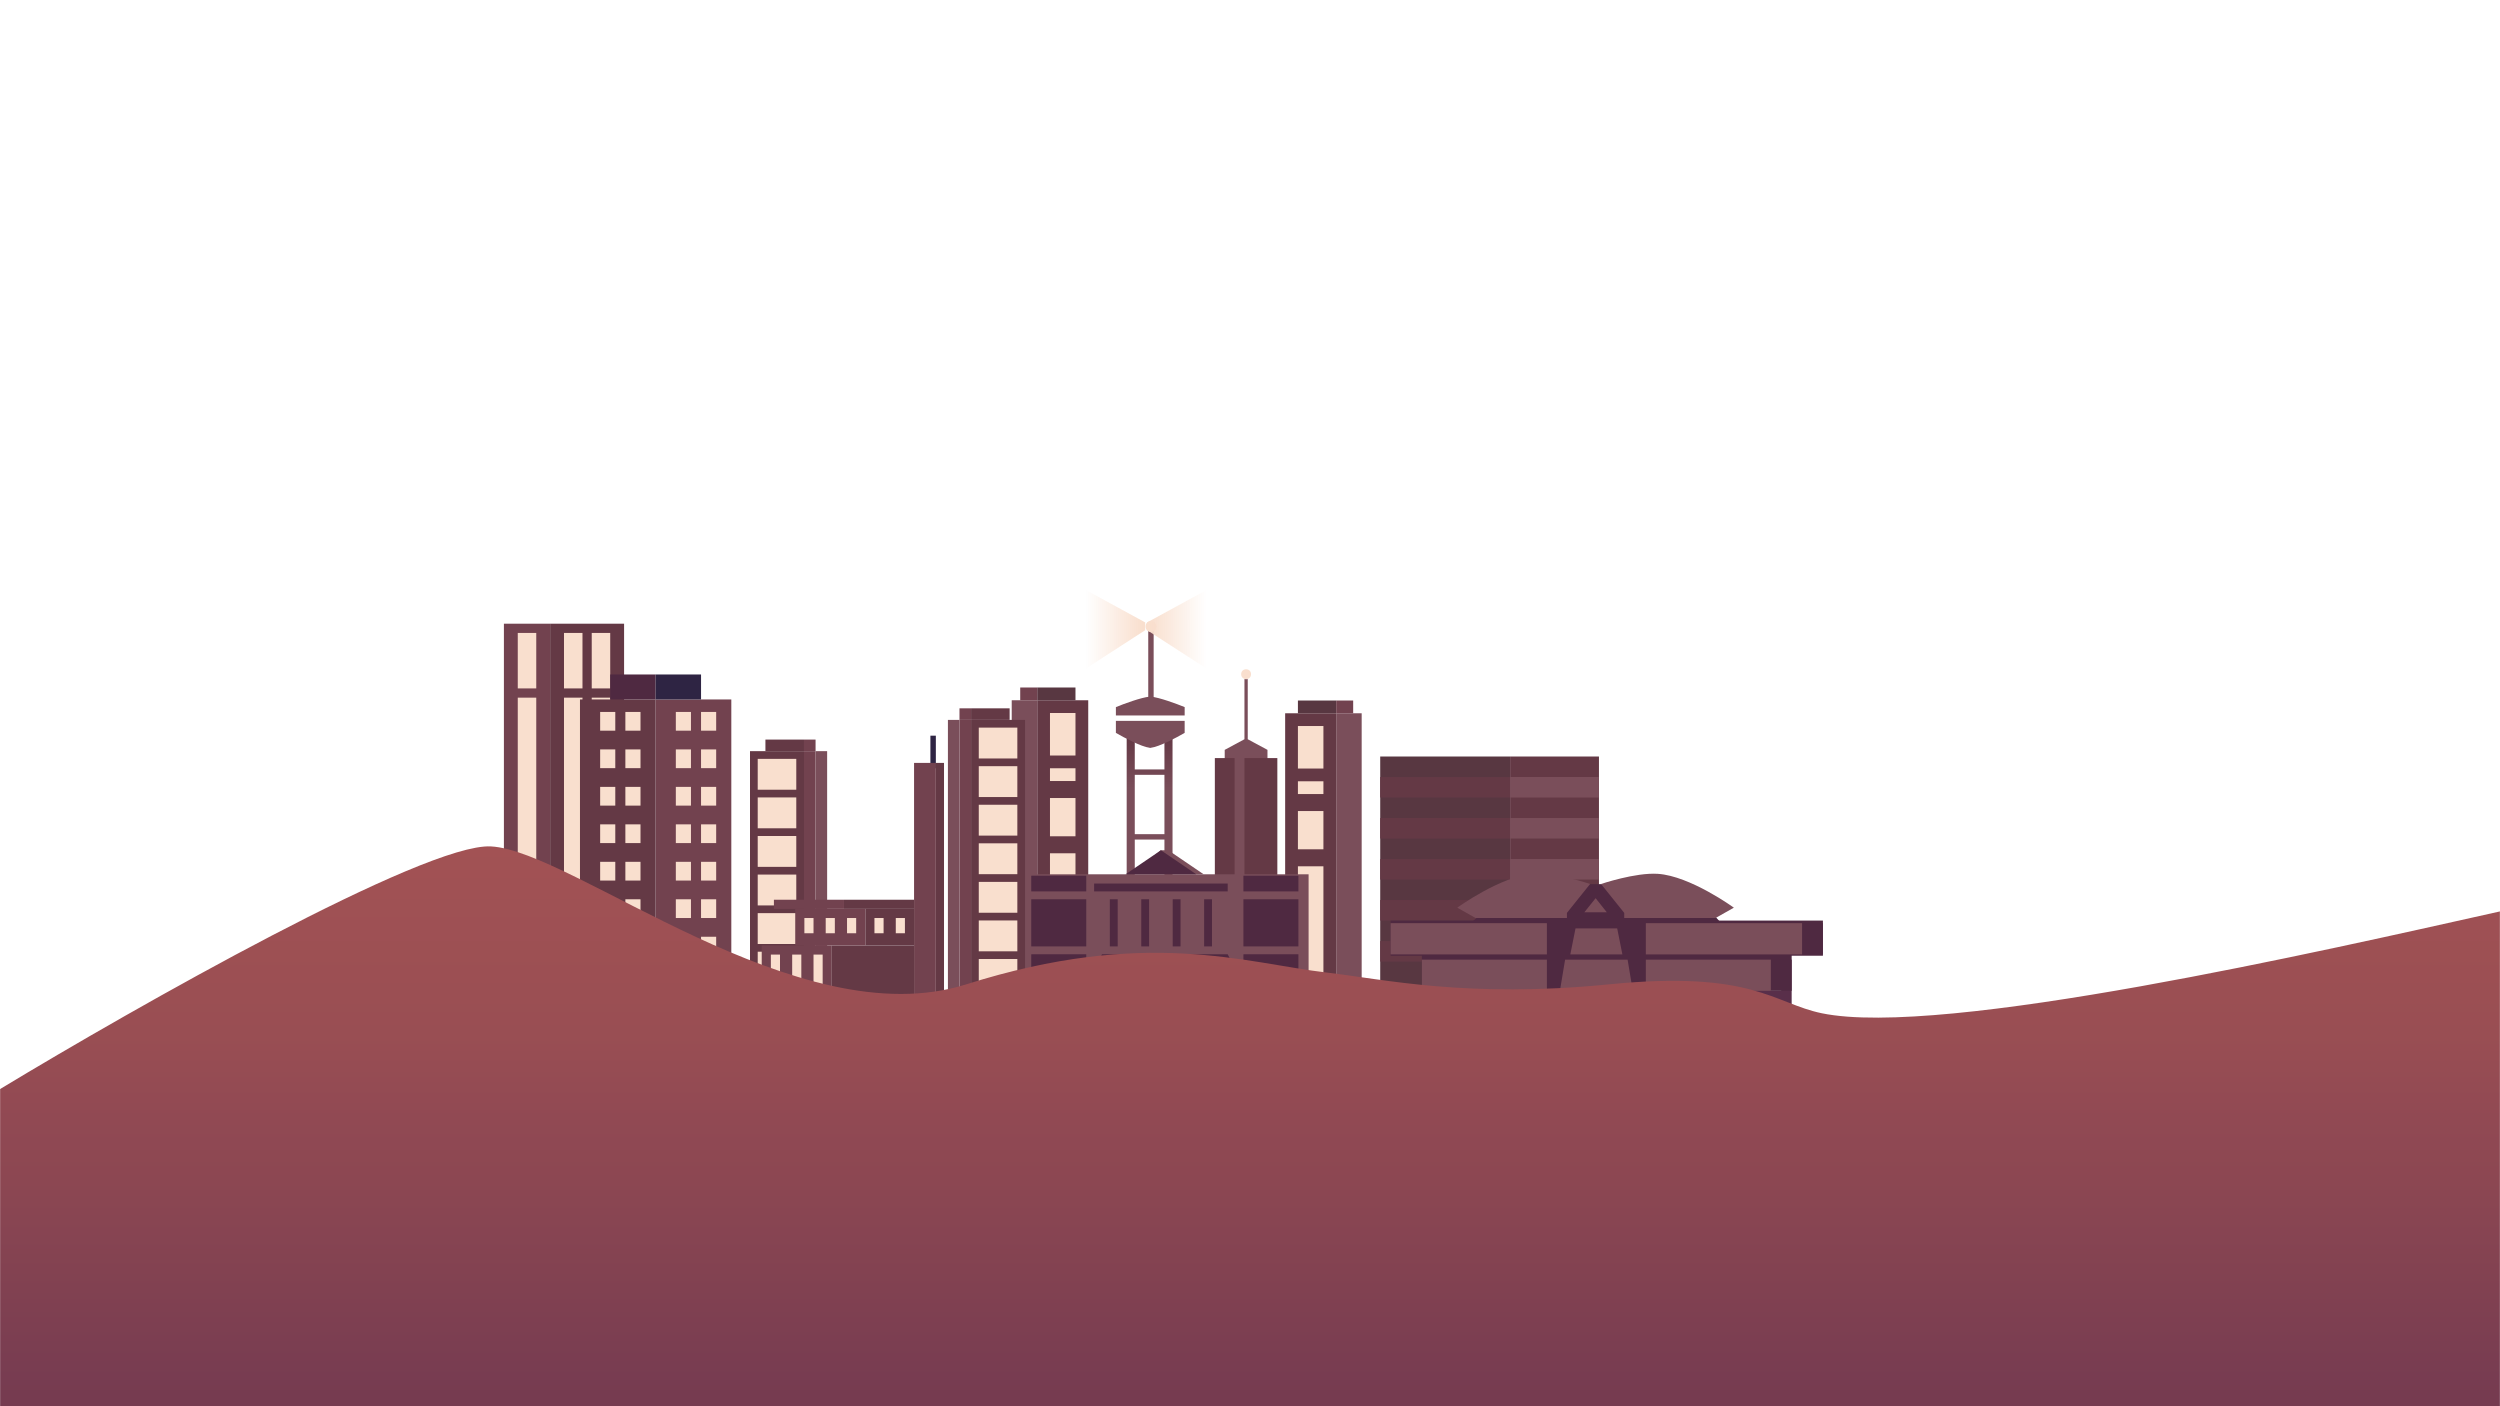 <svg width="1920" height="1080" viewBox="0 0 1920 1080" fill="none" xmlns="http://www.w3.org/2000/svg">
<mask id="mask0" mask-type="alpha" maskUnits="userSpaceOnUse" x="0" y="374" width="1920" height="706">
<rect y="374" width="1920" height="706" fill="#C4C4C4"/>
</mask>
<g mask="url(#mask0)">
<rect x="714.547" y="565" width="4.182" height="25.091" fill="#2E2443"/>
<rect x="702" y="585.908" width="16.727" height="177.727" fill="#72424F"/>
<rect x="718.727" y="585.908" width="6.273" height="177.727" fill="#643945"/>
<rect x="387" y="479" width="35.5" height="213" fill="#72424F"/>
<rect x="422.5" y="479" width="56.8" height="213" fill="#643945"/>
<rect x="397.648" y="486.1" width="14.2" height="42.6" fill="#F9DFCE"/>
<rect x="433.148" y="486.1" width="14.2" height="42.6" fill="#F9DFCE"/>
<rect x="454.449" y="486.1" width="14.2" height="42.6" fill="#F9DFCE"/>
<rect x="397.648" y="535.801" width="14.2" height="142" fill="#F9DFCE"/>
<rect x="433.148" y="535.801" width="14.2" height="142" fill="#F9DFCE"/>
<rect x="454.449" y="535.801" width="14.2" height="142" fill="#F9DFCE"/>
<rect x="1060" y="581" width="99.75" height="178.5" fill="#583741"/>
<rect x="1060" y="596.75" width="99.75" height="15.75" fill="#643945"/>
<rect x="1060" y="628.25" width="99.75" height="15.75" fill="#643945"/>
<rect x="1060" y="659.75" width="99.75" height="15.75" fill="#643945"/>
<rect x="1060" y="691.25" width="99.75" height="15.75" fill="#643945"/>
<rect x="1060" y="722.75" width="99.75" height="15.75" fill="#643945"/>
<rect x="1159.75" y="581" width="68.25" height="178.5" fill="#643945"/>
<rect x="1159.75" y="596.75" width="68.25" height="15.75" fill="#7A4E5A"/>
<rect x="1159.75" y="628.25" width="68.25" height="15.75" fill="#7A4E5A"/>
<rect x="1159.75" y="659.75" width="68.25" height="15.75" fill="#7A4E5A"/>
<rect x="1159.75" y="691.25" width="68.25" height="15.75" fill="#7A4E5A"/>
<rect x="1159.75" y="722.75" width="68.25" height="15.75" fill="#7A4E5A"/>
<rect x="576" y="576.887" width="41.468" height="225.114" fill="#643945"/>
<rect x="617.469" y="576.887" width="8.886" height="225.114" fill="#72424F"/>
<rect x="626.355" y="576.887" width="8.886" height="225.114" fill="#7A4E5A"/>
<rect x="617.469" y="568" width="8.886" height="8.886" fill="#72424F"/>
<rect x="587.848" y="568" width="29.62" height="8.886" fill="#643945"/>
<rect x="581.926" y="582.811" width="29.62" height="23.696" fill="#F9DFCE"/>
<rect x="581.926" y="612.43" width="29.62" height="23.696" fill="#F9DFCE"/>
<rect x="581.926" y="642.051" width="29.62" height="23.696" fill="#F9DFCE"/>
<rect x="581.926" y="671.67" width="29.62" height="23.696" fill="#F9DFCE"/>
<rect x="581.926" y="701.291" width="29.62" height="23.696" fill="#F9DFCE"/>
<rect x="581.926" y="730.912" width="29.62" height="23.696" fill="#F9DFCE"/>
<rect x="581.926" y="760.531" width="29.62" height="23.696" fill="#F9DFCE"/>
<rect x="503.535" y="537.184" width="58.117" height="215.816" fill="#72424F"/>
<rect x="445.418" y="537.184" width="58.117" height="215.816" fill="#643945"/>
<rect x="480.285" y="546.773" width="11.623" height="14.388" fill="#F9DFCE"/>
<rect x="460.918" y="546.773" width="11.623" height="14.388" fill="#F9DFCE"/>
<rect x="480.285" y="575.553" width="11.623" height="14.388" fill="#F9DFCE"/>
<rect x="460.918" y="575.553" width="11.623" height="14.388" fill="#F9DFCE"/>
<rect x="480.285" y="604.326" width="11.623" height="14.388" fill="#F9DFCE"/>
<rect x="460.918" y="604.326" width="11.623" height="14.388" fill="#F9DFCE"/>
<rect x="480.285" y="633.102" width="11.623" height="14.388" fill="#F9DFCE"/>
<rect x="460.918" y="633.102" width="11.623" height="14.388" fill="#F9DFCE"/>
<rect x="480.285" y="661.877" width="11.623" height="14.388" fill="#F9DFCE"/>
<rect x="460.918" y="661.877" width="11.623" height="14.388" fill="#F9DFCE"/>
<rect x="480.285" y="690.652" width="11.623" height="14.388" fill="#F9DFCE"/>
<rect x="460.918" y="690.652" width="11.623" height="14.388" fill="#F9DFCE"/>
<rect x="480.285" y="719.428" width="11.623" height="14.388" fill="#F9DFCE"/>
<rect x="460.918" y="719.428" width="11.623" height="14.388" fill="#F9DFCE"/>
<rect x="538.402" y="546.773" width="11.623" height="14.388" fill="#F9DFCE"/>
<rect x="519.035" y="546.773" width="11.623" height="14.388" fill="#F9DFCE"/>
<rect x="538.402" y="575.553" width="11.623" height="14.388" fill="#F9DFCE"/>
<rect x="519.035" y="575.553" width="11.623" height="14.388" fill="#F9DFCE"/>
<rect x="538.402" y="604.326" width="11.623" height="14.388" fill="#F9DFCE"/>
<rect x="519.035" y="604.326" width="11.623" height="14.388" fill="#F9DFCE"/>
<rect x="538.402" y="633.102" width="11.623" height="14.388" fill="#F9DFCE"/>
<rect x="519.035" y="633.102" width="11.623" height="14.388" fill="#F9DFCE"/>
<rect x="538.402" y="661.877" width="11.623" height="14.388" fill="#F9DFCE"/>
<rect x="519.035" y="661.877" width="11.623" height="14.388" fill="#F9DFCE"/>
<rect x="538.402" y="690.652" width="11.623" height="14.388" fill="#F9DFCE"/>
<rect x="519.035" y="690.652" width="11.623" height="14.388" fill="#F9DFCE"/>
<rect x="538.402" y="719.428" width="11.623" height="14.388" fill="#F9DFCE"/>
<rect x="519.035" y="719.428" width="11.623" height="14.388" fill="#F9DFCE"/>
<rect x="468.668" y="518" width="34.87" height="19.184" fill="#4F2941"/>
<rect x="503.535" y="518" width="34.87" height="19.184" fill="#2E2443"/>
<rect width="39.176" height="280.762" transform="matrix(-1 0 0 1 835.766 537.795)" fill="#643945"/>
<rect width="19.588" height="280.762" transform="matrix(-1 0 0 1 796.586 537.795)" fill="#7A4E5A"/>
<rect width="19.588" height="32.647" transform="matrix(-1 0 0 1 825.969 547.588)" fill="#F9DFCE"/>
<rect width="19.588" height="9.794" transform="matrix(-1 0 0 1 825.969 590.029)" fill="#F9DFCE"/>
<rect width="19.588" height="29.382" transform="matrix(-1 0 0 1 825.969 612.881)" fill="#F9DFCE"/>
<rect width="19.588" height="156.704" transform="matrix(-1 0 0 1 825.969 655.322)" fill="#F9DFCE"/>
<rect width="29.382" height="9.794" transform="matrix(-1 0 0 1 825.969 528)" fill="#583741"/>
<rect width="13.059" height="9.794" transform="matrix(-1 0 0 1 796.586 528)" fill="#72424F"/>
<rect x="987" y="547.795" width="39.176" height="280.762" fill="#643945"/>
<rect x="1026.18" y="547.795" width="19.588" height="280.762" fill="#7A4E5A"/>
<rect x="996.797" y="557.588" width="19.588" height="32.647" fill="#F9DFCE"/>
<rect x="996.797" y="600.029" width="19.588" height="9.794" fill="#F9DFCE"/>
<rect x="996.797" y="622.881" width="19.588" height="29.382" fill="#F9DFCE"/>
<rect x="996.797" y="665.322" width="19.588" height="156.704" fill="#F9DFCE"/>
<rect x="996.797" y="538" width="29.382" height="9.794" fill="#583741"/>
<rect x="1026.18" y="538" width="13.059" height="9.794" fill="#72424F"/>
<rect x="585" y="726.1" width="53.82" height="37.44" fill="#72424F"/>
<rect x="592.02" y="733.119" width="7.02" height="23.4" fill="#F9DFCE"/>
<rect x="608.398" y="733.119" width="7.02" height="23.4" fill="#F9DFCE"/>
<rect x="624.781" y="733.119" width="7.02" height="23.4" fill="#F9DFCE"/>
<rect x="638.82" y="726.1" width="63.18" height="37.44" fill="#643945"/>
<rect x="610.738" y="698.02" width="53.82" height="28.08" fill="#72424F"/>
<rect x="664.559" y="698.02" width="37.44" height="28.08" fill="#643945"/>
<rect x="648.18" y="691" width="53.82" height="7.02" fill="#643945"/>
<rect x="594.359" y="691" width="53.82" height="7.02" fill="#72424F"/>
<rect x="617.762" y="705.039" width="7.02" height="11.7" fill="#F9DFCE"/>
<rect x="634.141" y="705.039" width="7.02" height="11.7" fill="#F9DFCE"/>
<rect x="650.52" y="705.039" width="7.02" height="11.7" fill="#F9DFCE"/>
<rect x="671.578" y="705.039" width="7.02" height="11.7" fill="#F9DFCE"/>
<rect x="687.961" y="705.039" width="7.02" height="11.7" fill="#F9DFCE"/>
<path fill-rule="evenodd" clip-rule="evenodd" d="M871.503 566.068H865.289V700.706H871.503V644.78H894.286V640.637H871.503V595.068H894.289V700.707H900.503V566.069H894.289V590.925H871.503V566.068Z" fill="url(#paint0_linear)"/>
<path fill-rule="evenodd" clip-rule="evenodd" d="M857 553.641V562.847C863.197 566.471 876.543 573.518 882.889 574.286V574.354C883.056 574.354 883.23 574.348 883.411 574.336C883.59 574.348 883.762 574.354 883.928 574.354V574.286C890.274 573.519 903.62 566.471 909.817 562.847V553.641H883.928V553.641H857Z" fill="#7A4E5A"/>
<path fill-rule="evenodd" clip-rule="evenodd" d="M909.82 549.498V543.054C903.623 540.517 890.277 535.584 883.931 535.046V534.998C883.764 534.998 883.59 535.003 883.408 535.011C883.23 535.003 883.058 534.999 882.893 534.999V535.046C876.547 535.583 863.201 540.517 857.004 543.053V549.498H882.893V549.498H909.82Z" fill="#7A4E5A"/>
<rect x="881.855" y="483.215" width="4.143" height="53.855" fill="#7A4E5A"/>
<circle cx="883.928" cy="481.143" r="4.143" fill="#F9DFCE"/>
<path fill-rule="evenodd" clip-rule="evenodd" d="M958.265 521.578H955.738V567.731L940.578 575.894V740.104H956.999L956.999 740.105H973.42V575.894L958.265 567.734V521.578Z" fill="#7A4E5A"/>
<rect x="933" y="582.211" width="15.158" height="159.158" fill="#643945"/>
<rect x="955.738" y="582.211" width="25.263" height="159.158" fill="#643945"/>
<circle cx="957" cy="517.789" r="3.789" fill="#F9DFCE"/>
<rect width="41.468" height="225.114" transform="matrix(-1 0 0 1 787.242 552.887)" fill="#643945"/>
<rect width="8.886" height="225.114" transform="matrix(-1 0 0 1 745.773 552.887)" fill="#72424F"/>
<rect width="8.886" height="225.114" transform="matrix(-1 0 0 1 736.887 552.887)" fill="#7A4E5A"/>
<rect width="8.886" height="8.886" transform="matrix(-1 0 0 1 745.773 544)" fill="#72424F"/>
<rect width="29.62" height="8.886" transform="matrix(-1 0 0 1 775.395 544)" fill="#643945"/>
<rect width="29.62" height="23.696" transform="matrix(-1 0 0 1 781.316 558.811)" fill="#F9DFCE"/>
<rect width="29.62" height="23.696" transform="matrix(-1 0 0 1 781.316 588.43)" fill="#F9DFCE"/>
<rect width="29.62" height="23.696" transform="matrix(-1 0 0 1 781.316 618.051)" fill="#F9DFCE"/>
<rect width="29.62" height="23.696" transform="matrix(-1 0 0 1 781.316 647.67)" fill="#F9DFCE"/>
<rect width="29.62" height="23.696" transform="matrix(-1 0 0 1 781.316 677.291)" fill="#F9DFCE"/>
<rect width="29.62" height="23.696" transform="matrix(-1 0 0 1 781.316 706.912)" fill="#F9DFCE"/>
<rect width="29.62" height="23.696" transform="matrix(-1 0 0 1 781.316 736.531)" fill="#F9DFCE"/>
<path d="M1068 707H1400V734H1376V761H1092V734H1068V707Z" fill="#4F2941"/>
<rect x="1068" y="709" width="120" height="24" fill="#7A4E5A"/>
<rect x="1092" y="737" width="96" height="24" fill="#7A4E5A"/>
<rect width="120" height="24" transform="matrix(-1 0 0 1 1384 709)" fill="#7A4E5A"/>
<rect width="96" height="24" transform="matrix(-1 0 0 1 1360 737)" fill="#7A4E5A"/>
<path d="M1164 679H1295L1321 708H1130.5L1164 679Z" fill="#4F2941"/>
<path d="M1133.2 705L1119.2 697.099C1119.2 697.099 1152.69 672.727 1177.6 671.099C1194.86 669.971 1221.2 678.899 1221.2 678.899L1203.4 701.099V705H1133.2Z" fill="#7A4E5A"/>
<path d="M1317.6 705L1331.6 697.099C1331.6 697.099 1298.11 672.727 1273.2 671.099C1255.94 669.971 1229.6 678.899 1229.6 678.899L1247.4 701.099V705H1317.6Z" fill="#7A4E5A"/>
<path d="M1225.44 689.801L1234 700.601H1216.8L1225.44 689.801Z" fill="#7A4E5A"/>
<path d="M1250 737H1202L1198 761H1254L1250 737Z" fill="#7A4E5A"/>
<path d="M1242 713H1210L1206 733H1246L1242 713Z" fill="#7A4E5A"/>
<rect x="1368" y="737" width="8" height="24" fill="#4F2941"/>
<rect x="1392" y="709" width="8" height="24" fill="#4F2941"/>
<rect x="1192" y="709" width="8" height="24" fill="#4F2941"/>
<path d="M1192 737H1198.4L1194.4 761H1192V737Z" fill="#4F2941"/>
<rect x="1343" y="761" width="33" height="11" fill="#592F4A"/>
<rect x="792" y="671.461" width="213" height="76.68" fill="#7A4E5A"/>
<path d="M852.352 690.631H858.387V726.841H852.352V690.631Z" fill="#4F2941"/>
<path d="M876.488 690.631H882.523V726.841H876.488V690.631Z" fill="#4F2941"/>
<path d="M900.629 690.631H906.664V726.841H900.629V690.631Z" fill="#4F2941"/>
<path d="M924.77 690.631H930.805V726.841H924.77V690.631Z" fill="#4F2941"/>
<rect x="792" y="690.631" width="42.245" height="36.21" fill="#4F2941"/>
<rect x="954.945" y="690.631" width="42.245" height="36.21" fill="#4F2941"/>
<rect x="792" y="732.875" width="42.245" height="12.07" fill="#4F2941"/>
<rect x="954.945" y="732.875" width="42.245" height="12.07" fill="#4F2941"/>
<path d="M846.316 732.875H942.876L948.911 744.945H840.281L846.316 732.875Z" fill="#4F2941"/>
<rect x="792" y="672.525" width="42.245" height="12.07" fill="#4F2941"/>
<rect x="840.281" y="678.561" width="102.595" height="6.035" fill="#4F2941"/>
<rect x="954.945" y="672.525" width="42.245" height="12.07" fill="#4F2941"/>
<path d="M897.259 653L924.417 671.46H870.102L891.402 653H897.259Z" fill="#7A4E5A"/>
<path d="M891.579 653L918.737 671.46H864.422L891.579 653Z" fill="#4F2941"/>
<path d="M377.026 650.042C326.465 647.379 104.608 773.188 0 836.425V1116H1920V699.966C1785.61 729.921 1491.78 797.342 1399.14 778.181C1362 770.5 1346 745 1235.5 756C1127.08 766.793 1062.5 752 1019.5 747C956.218 739.642 880.234 712.235 742 756C612.5 797 440.227 653.37 377.026 650.042Z" fill="url(#paint1_linear)"/>
<path d="M881 484V478L930.5 451V516L881 484Z" fill="url(#paint2_linear)"/>
<path d="M879.5 484V478L830 451V516L879.5 484Z" fill="url(#paint3_linear)"/>
</g>
<defs>
<linearGradient id="paint0_linear" x1="882.896" y1="566.068" x2="882.896" y2="700.707" gradientUnits="userSpaceOnUse">
<stop stop-color="#643945"/>
<stop offset="0.307" stop-color="#7A4E5A"/>
</linearGradient>
<linearGradient id="paint1_linear" x1="960" y1="650" x2="960" y2="1116" gradientUnits="userSpaceOnUse">
<stop stop-color="#A25254"/>
<stop offset="0.312" stop-color="#994E53"/>
<stop offset="0.448" stop-color="#914953"/>
<stop offset="0.552" stop-color="#8C4752"/>
<stop offset="1" stop-color="#703850"/>
</linearGradient>
<linearGradient id="paint2_linear" x1="883" y1="481.5" x2="926.5" y2="481.5" gradientUnits="userSpaceOnUse">
<stop stop-color="#F9DFCE"/>
<stop offset="1" stop-color="#F9DFCE" stop-opacity="0"/>
</linearGradient>
<linearGradient id="paint3_linear" x1="877.5" y1="481.5" x2="834" y2="481.5" gradientUnits="userSpaceOnUse">
<stop stop-color="#F9DFCE"/>
<stop offset="1" stop-color="#F9DFCE" stop-opacity="0"/>
</linearGradient>
</defs>
</svg>
